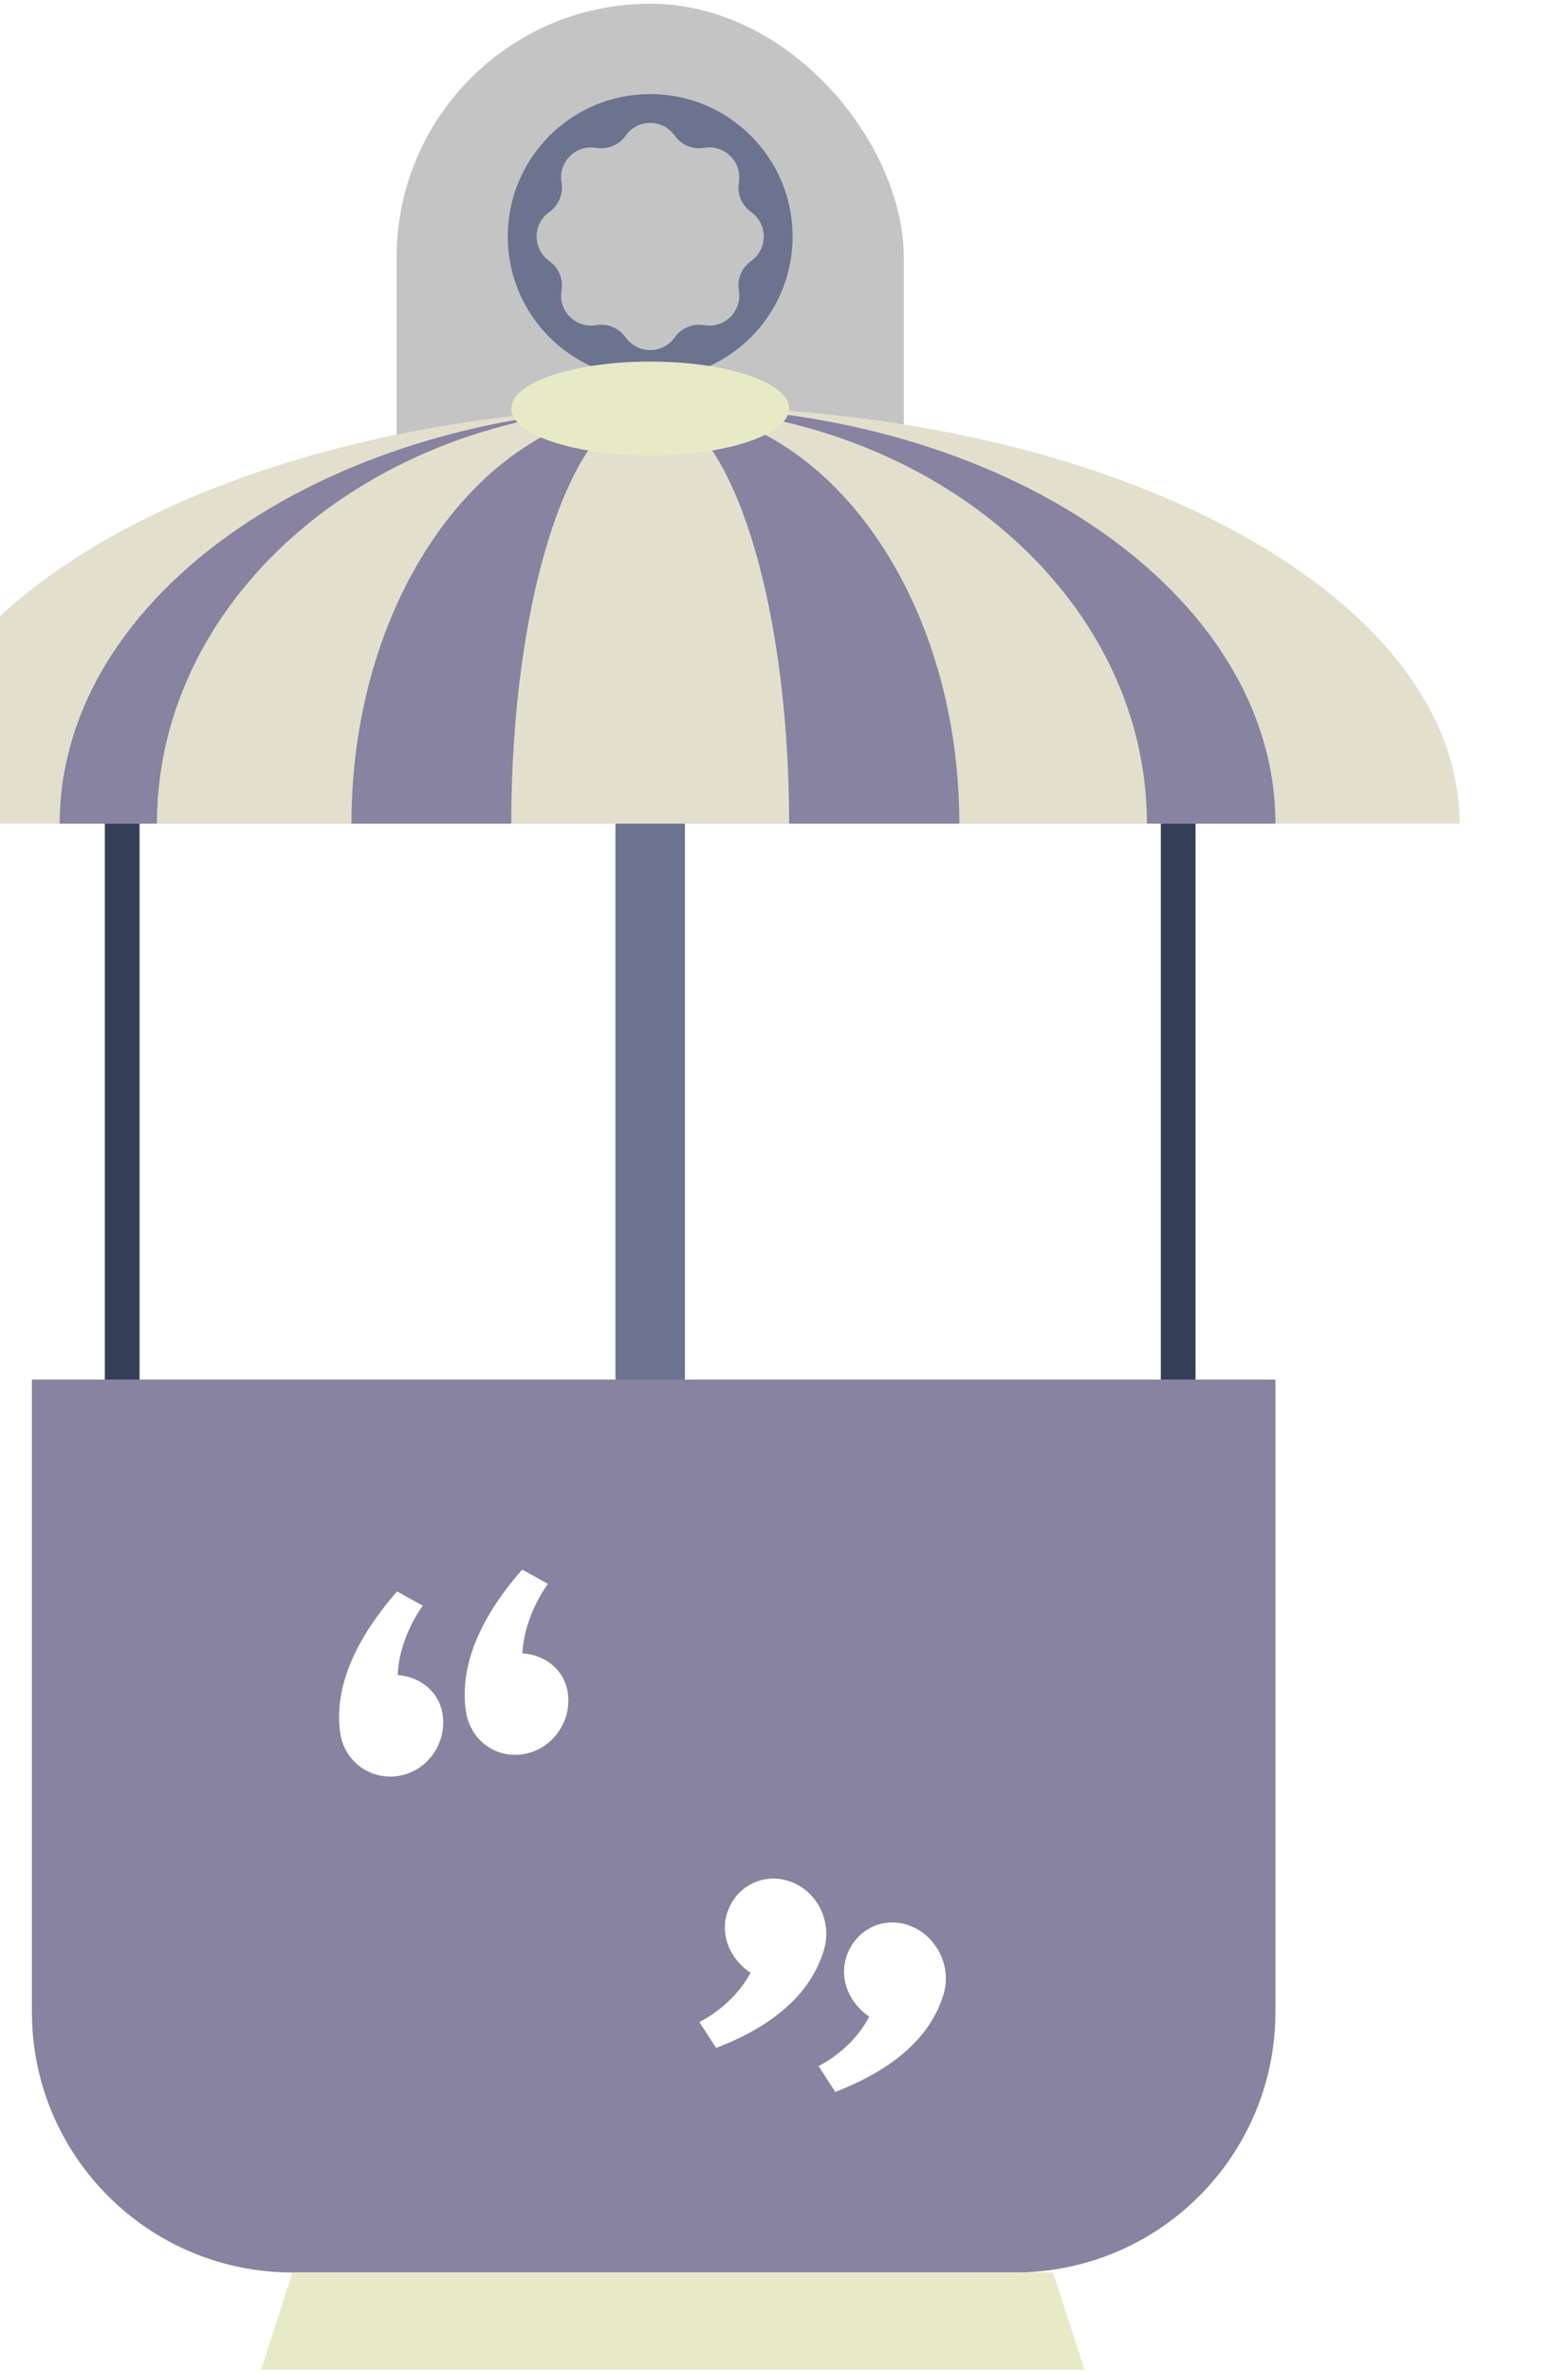 <svg width="201" height="304" viewBox="0 0 201 304" fill="none" xmlns="http://www.w3.org/2000/svg">
<g filter="url(#filter0_i_44_562)">
<rect x="64.645" y="0.479" width="65.009" height="90.835" rx="32.505" fill="#C4C4C4"/>
<path d="M115.407 30.311C115.407 40.393 107.233 48.567 97.151 48.567C87.068 48.567 78.894 40.393 78.894 30.311C78.894 20.228 87.068 12.055 97.151 12.055C107.233 12.055 115.407 20.228 115.407 30.311Z" fill="#6B738F"/>
<path d="M94.011 17.377C95.544 15.213 98.756 15.213 100.289 17.377C101.145 18.585 102.617 19.195 104.076 18.946C106.69 18.499 108.962 20.771 108.515 23.385C108.266 24.844 108.876 26.316 110.084 27.172C112.248 28.705 112.248 31.917 110.084 33.45C108.876 34.306 108.266 35.778 108.515 37.237C108.962 39.851 106.69 42.123 104.076 41.676C102.617 41.427 101.145 42.037 100.289 43.245C98.756 45.409 95.544 45.409 94.011 43.245C93.155 42.037 91.683 41.427 90.224 41.676C87.609 42.123 85.338 39.851 85.785 37.237C86.034 35.778 85.424 34.306 84.216 33.45C82.052 31.917 82.052 28.705 84.216 27.172C85.424 26.316 86.034 24.844 85.785 23.385C85.338 20.771 87.609 18.499 90.224 18.946C91.683 19.195 93.155 18.585 94.011 17.377Z" fill="#C4C4C4"/>
<path fill-rule="evenodd" clip-rule="evenodd" d="M92.697 88.641V203.965H101.603V88.641H92.697Z" fill="#6B738F"/>
<path fill-rule="evenodd" clip-rule="evenodd" d="M162.605 93.093H31.696V199.513H162.605V93.093ZM27.243 88.641V203.965H167.058V88.641H27.243Z" fill="#353F58"/>
<path d="M17.892 176.805H177.298V257.844C177.298 276.287 162.346 291.239 143.903 291.239H51.287C32.843 291.239 17.892 276.287 17.892 257.844V176.805Z" fill="#8783A0"/>
<path d="M51.292 291.238H148.796L152.808 303.706H47.279L51.292 291.238Z" fill="#E7EAC6"/>
<path fill-rule="evenodd" clip-rule="evenodd" d="M200.899 105.561C200.899 76.051 156.044 52.129 100.713 52.129C45.382 52.129 0.527 76.051 0.527 105.561H200.899Z" fill="#E2E0CD"/>
<path fill-rule="evenodd" clip-rule="evenodd" d="M177.299 105.561C177.299 76.051 142.412 52.129 99.377 52.129C56.342 52.129 21.455 76.051 21.455 105.561H177.299Z" fill="#8783A0"/>
<path fill-rule="evenodd" clip-rule="evenodd" d="M160.824 105.561C160.824 76.051 132.416 52.129 97.373 52.129C62.33 52.129 33.922 76.051 33.922 105.561H160.824Z" fill="#E2E0CD"/>
<path fill-rule="evenodd" clip-rule="evenodd" d="M58.856 105.561H136.779C136.779 76.051 119.335 52.129 97.817 52.129C76.3 52.129 58.856 76.051 58.856 105.561Z" fill="#8783A0"/>
<path fill-rule="evenodd" clip-rule="evenodd" d="M79.34 105.561H114.961C114.961 76.051 106.987 52.129 97.151 52.129C87.314 52.129 79.34 76.051 79.34 105.561Z" fill="#E2E0CD"/>
<path d="M114.96 52.351C114.96 55.671 106.986 58.362 97.15 58.362C87.313 58.362 79.339 55.671 79.339 52.351C79.339 49.031 87.313 46.34 97.15 46.34C106.986 46.34 114.96 49.031 114.96 52.351Z" fill="#E7EAC6"/>
<path d="M64.982 227.583C68.582 226.955 71.068 223.465 70.55 219.782C70.13 216.798 67.661 214.886 64.783 214.672C64.989 209.693 67.998 205.785 67.998 205.785L64.699 203.954C60.633 208.63 56.438 215.151 57.411 222.072C57.929 225.754 61.318 228.221 64.982 227.583ZM80.963 224.798C84.563 224.17 87.112 220.668 86.594 216.986C86.174 214.002 83.705 212.09 80.764 211.887C81.033 206.896 84.043 202.989 84.043 202.989L80.743 201.157C76.614 205.845 72.545 212.344 73.519 219.265C74.037 222.947 77.299 225.436 80.963 224.798Z" fill="white"/>
<path d="M115.153 241.155C111.725 239.889 108.037 241.734 106.975 245.298C106.114 248.186 107.5 251.153 110.006 252.828C107.712 257.165 103.452 259.139 103.452 259.139L105.601 262.457C111.169 260.351 117.431 256.592 119.426 249.894C120.488 246.33 118.642 242.443 115.153 241.155ZM130.372 246.772C126.943 245.507 123.315 247.374 122.253 250.938C121.393 253.826 122.779 256.793 125.224 258.446C122.99 262.805 118.73 264.779 118.73 264.779L120.88 268.096C126.388 265.969 132.769 262.254 134.765 255.556C135.827 251.992 133.86 248.06 130.372 246.772Z" fill="white"/>
</g>
<defs>
<filter id="filter0_i_44_562" x="-13.277" y="0.479" width="214.175" height="303.229" filterUnits="userSpaceOnUse" color-interpolation-filters="sRGB">
<feFlood flood-opacity="0" result="BackgroundImageFix"/>
<feBlend mode="normal" in="SourceGraphic" in2="BackgroundImageFix" result="shape"/>
<feColorMatrix in="SourceAlpha" type="matrix" values="0 0 0 0 0 0 0 0 0 0 0 0 0 0 0 0 0 0 127 0" result="hardAlpha"/>
<feOffset dx="-13.803"/>
<feGaussianBlur stdDeviation="8.905"/>
<feComposite in2="hardAlpha" operator="arithmetic" k2="-1" k3="1"/>
<feColorMatrix type="matrix" values="0 0 0 0 0 0 0 0 0 0 0 0 0 0 0 0 0 0 0.25 0"/>
<feBlend mode="normal" in2="shape" result="effect1_innerShadow_44_562"/>
</filter>
</defs>
</svg>
